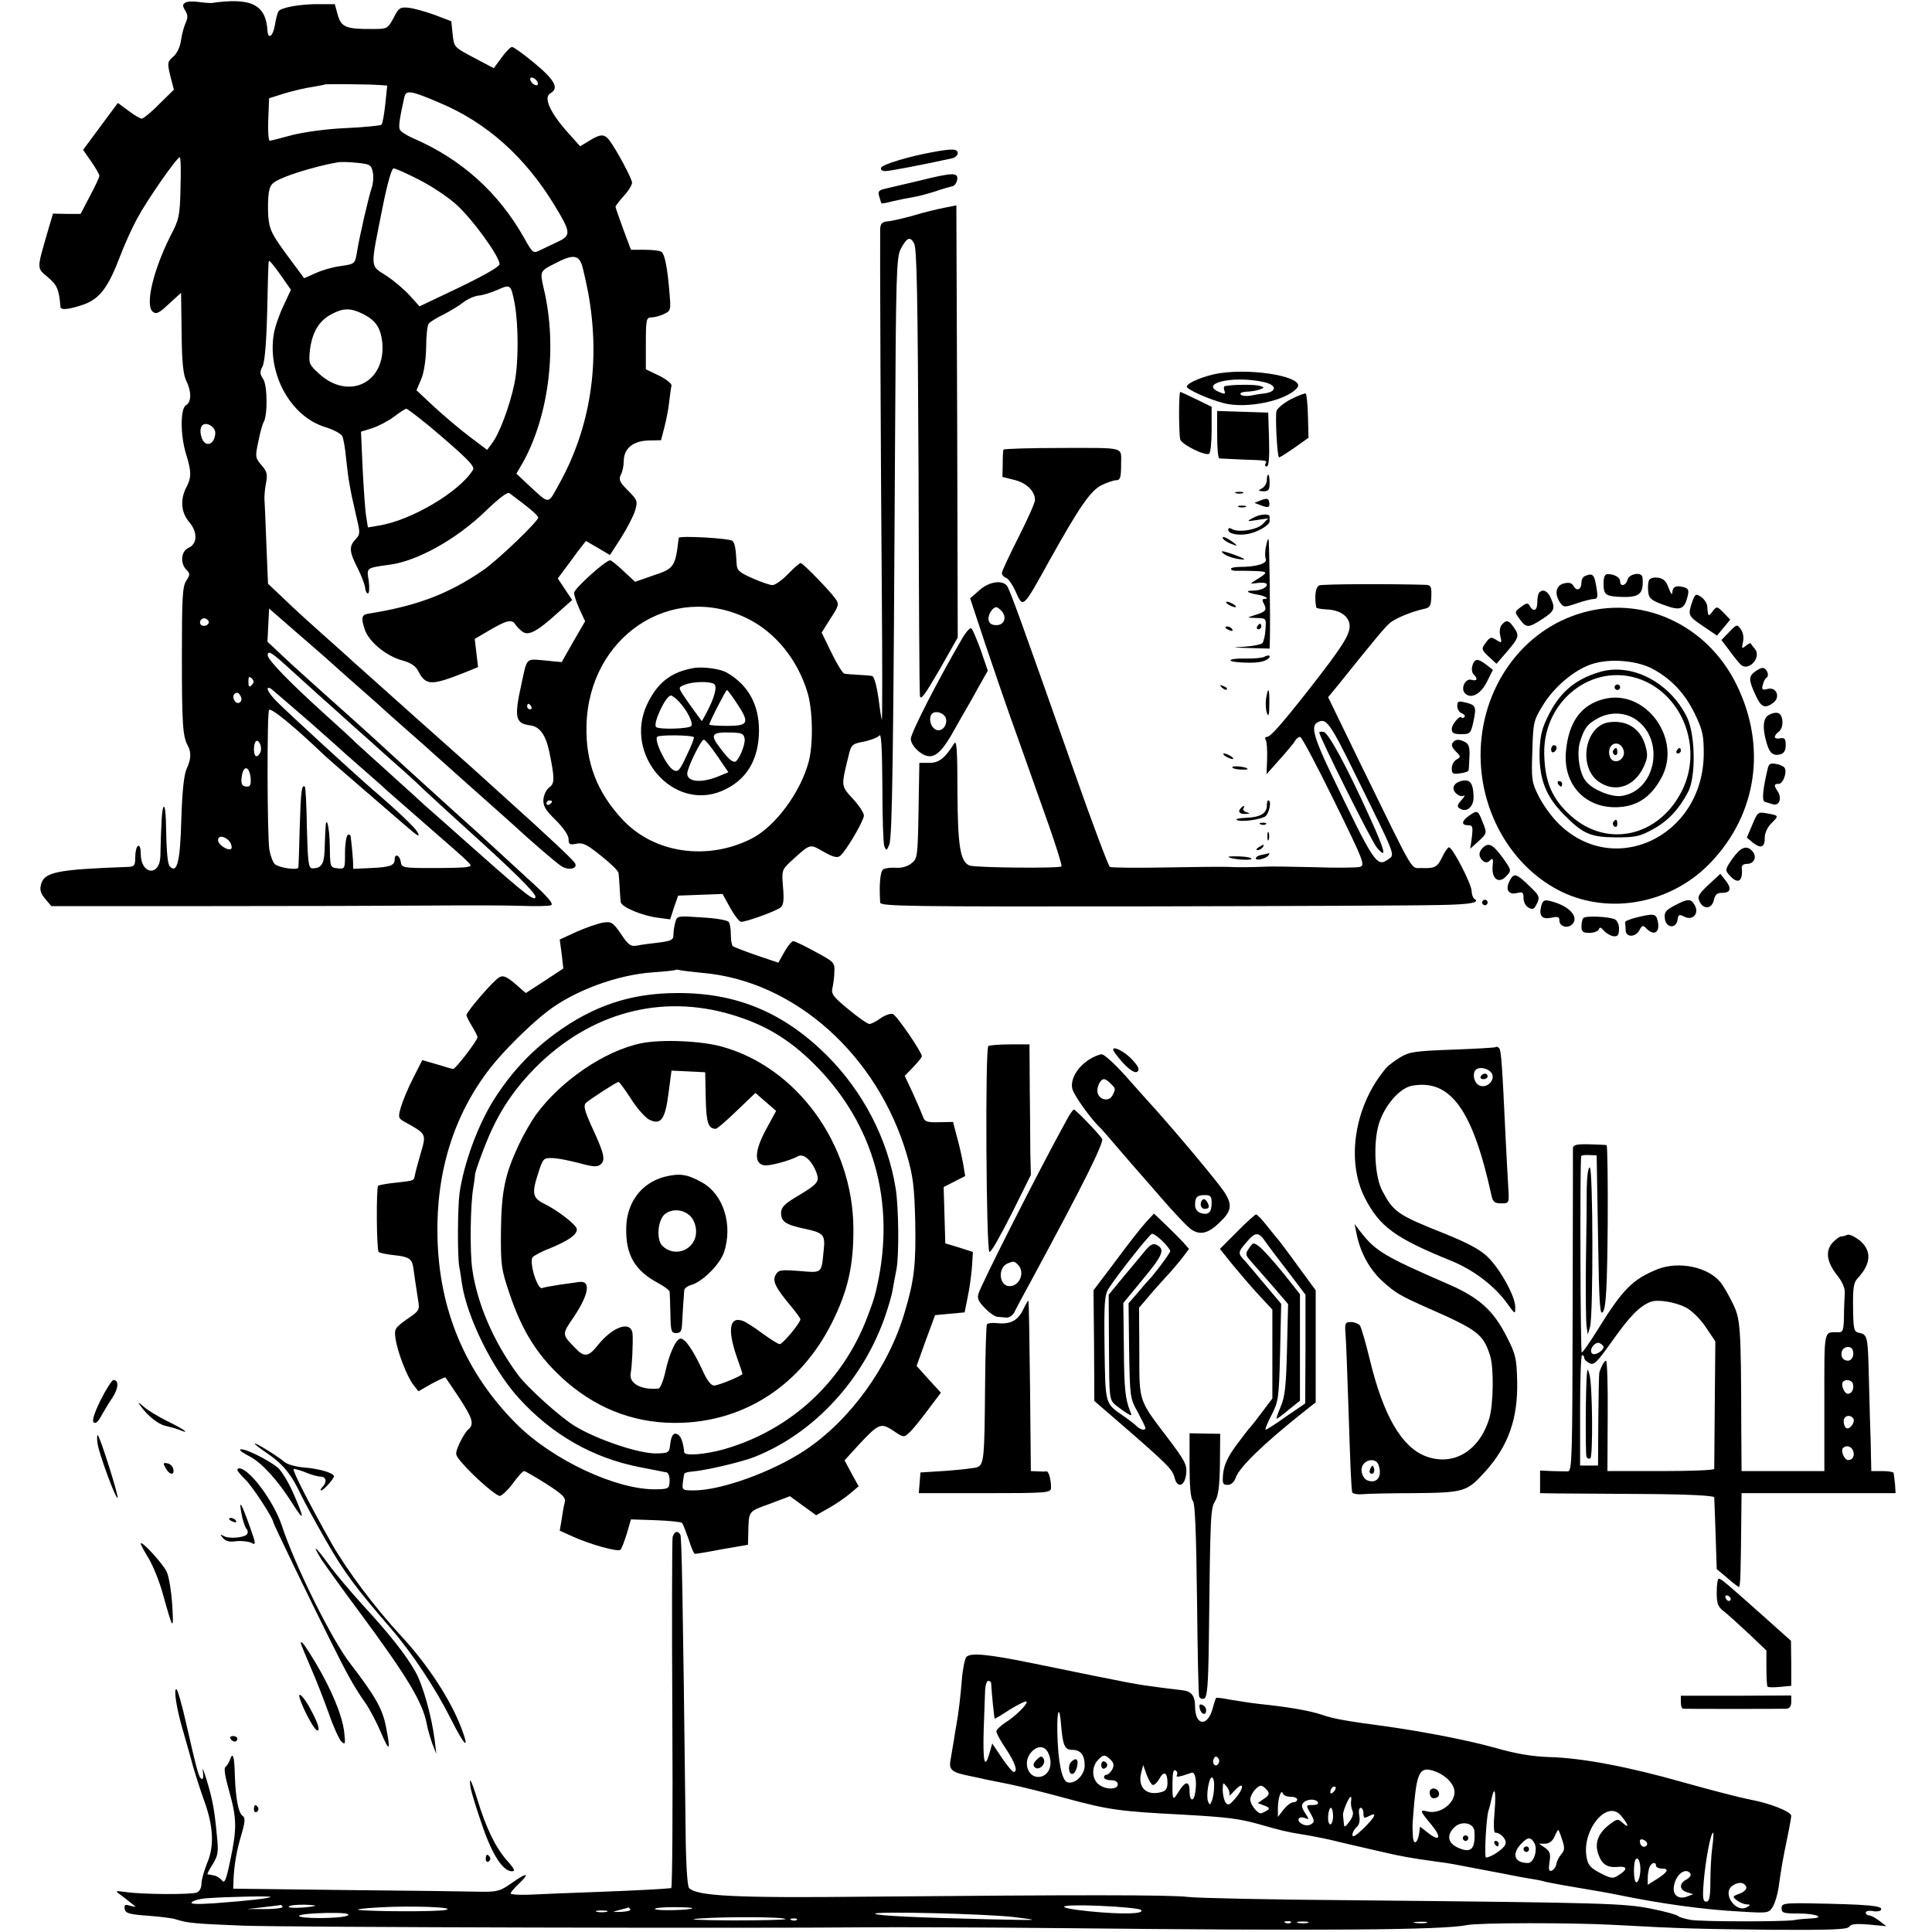 <?xml version="1.0" standalone="no"?>
<!DOCTYPE svg PUBLIC "-//W3C//DTD SVG 20010904//EN"
 "http://www.w3.org/TR/2001/REC-SVG-20010904/DTD/svg10.dtd">
<svg version="1.0" xmlns="http://www.w3.org/2000/svg"
 width="700pt" height="700pt" viewBox="0 0 700 700"
 preserveAspectRatio="xMidYMid meet">
<g transform="translate(0,700) scale(0.1,-0.1)"
fill="#000000" stroke="none">
<path d="M671 6990 c-10 -6 -10 -12 0 -28 10 -16 10 -26 2 -44 -6 -13 -14 -41
-17 -63 -3 -24 -14 -48 -28 -60 -22 -19 -22 -23 -11 -70 l13 -50 -53 -52 c-28
-29 -57 -52 -63 -53 -6 0 -28 13 -49 29 l-38 28 -63 -85 -63 -85 30 -43 c16
-23 29 -46 29 -51 0 -5 -15 -38 -34 -73 l-34 -65 -50 0 -50 1 -21 -71 c-38
-132 -38 -125 2 -159 34 -29 41 -44 46 -108 1 -13 33 -9 85 9 58 21 89 63 132
177 15 39 42 100 62 136 36 67 142 219 153 220 4 0 5 -49 3 -110 -2 -101 -5
-115 -35 -172 -63 -124 -94 -253 -66 -277 13 -11 23 -6 59 28 l44 40 2 -145
c1 -107 6 -152 17 -174 19 -38 19 -77 -1 -88 -21 -12 -21 -108 0 -177 20 -63
20 -85 1 -121 -23 -44 -19 -92 11 -126 31 -37 29 -79 -3 -93 -27 -12 -31 -55
-8 -79 14 -14 14 -18 0 -40 -14 -21 -16 -61 -16 -273 0 -247 3 -290 21 -324
14 -25 12 -51 -4 -85 -9 -19 -16 -80 -19 -181 -4 -153 -15 -199 -41 -173 -9 9
-13 48 -15 169 -1 30 -4 51 -8 48 -6 -6 -9 -51 -12 -179 -2 -75 -71 -67 -71 8
0 21 -4 33 -10 29 -6 -3 -10 -22 -10 -41 0 -30 -3 -34 -27 -35 -256 -9 -302
-19 -314 -62 -6 -21 -2 -34 15 -54 l22 -26 565 0 c310 0 672 1 804 2 132 1
282 1 333 -1 51 -2 100 -1 108 2 12 4 -11 31 -82 95 -54 50 -110 101 -125 115
-15 14 -42 38 -60 55 -39 34 -345 312 -369 335 -17 16 -63 57 -206 185 -49 44
-111 100 -137 125 l-48 45 3 60 3 60 115 -100 c63 -54 117 -102 120 -105 3 -3
43 -39 90 -80 47 -41 87 -77 90 -80 3 -3 43 -39 90 -80 47 -41 87 -77 90 -80
3 -3 66 -59 140 -125 74 -66 140 -124 146 -130 59 -55 161 -143 179 -154 26
-16 60 -8 48 12 -8 13 -93 93 -253 237 -52 47 -104 94 -116 105 -12 11 -37 33
-55 49 -31 27 -248 221 -343 306 -22 19 -49 44 -61 55 -137 122 -187 167 -231
210 l-53 50 -6 145 c-3 80 -6 154 -7 165 0 11 2 36 6 56 6 30 3 42 -17 64 -22
26 -23 30 -11 85 6 32 15 64 19 70 15 25 14 132 -1 156 -13 19 -13 27 -3 46 8
15 14 83 17 198 2 96 4 179 6 184 1 5 19 -17 41 -48 l39 -56 -27 -58 c-15 -31
-31 -77 -35 -102 -24 -144 60 -298 185 -337 30 -9 58 -24 63 -33 4 -8 11 -45
14 -82 4 -37 9 -77 12 -90 2 -13 6 -34 9 -48 3 -14 11 -50 18 -80 12 -50 12
-57 -5 -74 -24 -26 -23 -45 8 -105 14 -28 26 -60 27 -71 1 -11 5 -20 10 -20 5
0 6 20 3 45 -8 49 -10 47 76 59 100 13 243 93 347 194 49 47 80 71 87 65 74
-55 103 -80 104 -88 0 -14 -148 -156 -201 -192 -126 -86 -240 -129 -418 -157
-21 -4 -23 -17 -9 -58 16 -45 78 -95 136 -111 30 -8 48 -20 57 -38 28 -54 47
-54 173 -4 l44 18 -6 51 -6 51 56 33 c60 35 79 39 91 20 4 -7 16 -19 25 -26
22 -17 53 -1 127 66 l54 48 -26 39 -26 39 22 30 c13 17 36 48 51 69 l29 37 43
-25 44 -26 40 62 c22 35 45 79 51 99 10 34 9 38 -26 73 -30 30 -34 39 -26 56
6 11 11 33 11 50 0 46 33 73 89 75 l46 1 13 50 c7 28 15 69 17 93 3 23 6 48 8
55 1 7 -19 23 -45 36 l-48 23 0 94 c0 87 2 94 20 94 10 0 31 5 45 12 25 11 26
15 21 72 -7 91 -17 146 -30 154 -6 4 -33 7 -61 7 l-49 0 -28 75 c-15 41 -28
78 -28 81 0 3 14 21 30 39 17 18 30 40 30 48 0 15 -58 122 -83 155 -18 22 -32
22 -72 -3 l-33 -20 -51 57 c-60 69 -82 121 -57 135 32 18 17 47 -56 108 -40
33 -77 60 -83 60 -5 0 -23 -18 -38 -39 l-28 -38 -72 38 c-72 38 -72 38 -77 85
l-5 47 -60 23 c-33 12 -76 24 -95 26 -31 3 -36 -1 -54 -37 -21 -38 -23 -40
-71 -40 -101 -1 -118 6 -131 50 l-11 40 -54 0 c-69 1 -141 -12 -150 -26 -4 -7
-10 -29 -13 -50 -7 -41 -25 -54 -27 -19 -6 94 -59 120 -204 99 -5 0 -26 1 -46
4 -20 3 -42 2 -48 -3z m1277 -289 c3 -8 -1 -12 -9 -9 -7 2 -15 10 -17 17 -3 8
1 12 9 9 7 -2 15 -10 17 -17z m-574 -9 l29 -2 -7 -67 c-4 -38 -10 -71 -14 -75
-4 -3 -61 -9 -127 -12 -71 -3 -150 -14 -195 -25 -41 -11 -79 -21 -83 -21 -4 0
-7 35 -5 77 l3 77 57 18 c31 9 76 20 100 23 24 4 44 8 45 9 3 2 155 1 197 -2z
m220 -65 c169 -71 308 -195 414 -369 60 -98 62 -111 15 -133 -21 -10 -50 -24
-65 -31 -26 -13 -27 -13 -59 44 -93 165 -228 286 -402 361 -25 11 -47 25 -49
33 -4 12 0 40 17 116 6 27 24 24 129 -21z m-243 -252 c3 -16 1 -41 -4 -55 -10
-27 -44 -174 -53 -230 -8 -47 -7 -46 -60 -54 -25 -3 -65 -14 -89 -25 l-43 -19
-63 85 c-55 75 -63 92 -67 139 -2 29 -1 69 2 87 6 31 13 37 59 56 47 19 140
45 192 53 10 2 42 1 70 -2 46 -5 50 -7 56 -35z m165 -25 c44 -22 105 -62 136
-90 58 -51 158 -189 158 -217 0 -9 -54 -40 -145 -84 l-145 -69 -36 40 c-20 22
-59 55 -86 72 -58 38 -57 21 -12 246 17 86 33 142 40 142 6 0 47 -18 90 -40z
m593 -312 c5 -18 15 -62 22 -98 46 -251 9 -490 -107 -697 -41 -73 -30 -73
-116 6 l-37 35 24 41 c95 172 125 422 75 630 -14 61 -14 63 38 89 66 35 88 34
101 -6z m-244 -139 c14 -81 14 -215 -1 -288 -17 -82 -55 -184 -82 -218 l-17
-23 -65 49 c-36 27 -93 76 -128 108 l-63 59 17 40 c10 23 17 69 18 114 0 41 4
80 9 87 4 6 28 21 53 33 25 13 57 32 72 44 15 12 40 23 55 25 16 1 47 11 70
21 47 21 48 20 62 -51z m-547 -38 c44 -23 61 -49 67 -101 14 -146 -121 -213
-229 -114 -37 34 -38 37 -33 86 8 64 33 106 77 129 44 24 71 24 118 0z m234
-402 c135 -114 170 -148 162 -161 -49 -80 -223 -183 -340 -202 l-41 -7 -6 38
c-4 21 -9 99 -13 174 l-6 135 39 12 c22 7 57 25 79 41 21 16 42 30 46 30 3 1
39 -27 80 -60z m-772 -27 c0 -26 -16 -46 -33 -39 -18 7 -28 52 -14 66 14 14
47 -5 47 -27z m-25 -681 c7 -12 -12 -24 -25 -16 -11 7 -4 25 10 25 5 0 11 -4
15 -9z m269 -151 c39 -35 73 -66 126 -114 25 -22 86 -77 135 -121 50 -44 92
-82 95 -85 3 -3 28 -25 55 -49 28 -24 75 -67 105 -96 30 -28 104 -96 165 -151
155 -140 235 -219 235 -233 0 -20 -37 9 -195 149 -28 25 -84 74 -124 110 -41
36 -79 70 -85 75 -6 6 -60 55 -121 110 -60 54 -117 106 -126 114 -8 9 -55 52
-104 96 -134 121 -215 204 -215 221 0 17 11 12 54 -26z m-112 -82 c-9 -9 -12
-7 -12 12 0 19 3 21 12 12 9 -9 9 -15 0 -24z m208 -132 c69 -61 130 -115 136
-121 6 -5 39 -35 74 -65 35 -30 68 -60 74 -66 6 -5 67 -59 136 -119 187 -163
175 -151 153 -156 -10 -3 -67 -4 -128 -4 -106 0 -110 1 -113 23 -4 24 -22 31
-22 8 0 -22 -17 -28 -86 -31 l-64 -3 -1 29 c-1 16 -3 38 -4 49 -1 11 -3 27 -4
36 0 8 -5 12 -11 9 -5 -3 -10 -33 -10 -65 0 -58 0 -59 -27 -56 -27 3 -27 4
-28 79 -1 73 -14 122 -16 61 -1 -16 -2 -51 -3 -77 -2 -49 -13 -64 -46 -63 -12
1 -15 25 -18 145 -1 80 -5 147 -7 150 -12 11 -15 -15 -19 -145 -2 -76 -4 -142
-5 -147 -1 -11 -68 -2 -85 12 -7 6 -16 30 -20 52 -8 48 -9 500 -1 507 8 8 91
-60 204 -168 9 -8 68 -60 131 -114 63 -54 132 -114 153 -132 52 -45 61 -51 49
-28 -9 16 -66 71 -166 157 -78 68 -299 271 -343 315 -33 33 -45 60 -20 46 6
-5 68 -58 137 -118z m-247 89 c8 -19 -13 -31 -23 -14 -9 14 -4 29 10 29 4 0
10 -7 13 -15z m71 -199 c-3 -9 -10 -16 -15 -16 -11 0 -12 43 -2 54 10 10 24
-20 17 -38z m-36 -94 c2 -23 -1 -32 -12 -32 -20 0 -25 10 -19 43 7 36 27 29
31 -11z m-74 -234 c5 -9 7 -20 4 -23 -10 -10 -48 14 -48 31 0 20 29 14 44 -8z"/>
<path d="M3380 6449 c-88 -16 -184 -45 -188 -57 -2 -7 5 -12 15 -12 16 0 131
22 241 46 12 2 22 11 22 19 0 16 -19 17 -90 4z"/>
<path d="M3325 6344 c-55 -13 -110 -26 -123 -29 -19 -5 -22 -10 -16 -28 3 -12
7 -23 8 -24 1 -1 19 2 41 8 22 5 56 12 75 15 19 3 55 13 80 21 25 9 52 16 60
18 8 1 16 12 18 23 4 28 -13 28 -143 -4z"/>
<path d="M3420 6247 c-25 -5 -75 -17 -111 -28 -36 -10 -78 -20 -93 -21 -20 -2
-26 -8 -27 -28 -1 -46 2 -849 6 -1318 2 -255 2 -462 0 -460 -1 2 -5 23 -8 48
-9 72 -19 110 -28 111 -5 1 -27 3 -49 4 -22 1 -45 3 -50 4 -6 0 -27 34 -47 75
l-36 74 32 51 c31 47 32 52 17 73 -22 30 -117 128 -125 128 -4 0 -25 -18 -46
-40 -21 -22 -47 -40 -56 -40 -9 0 -42 11 -73 25 -48 21 -56 29 -57 52 -3 54
-6 74 -15 83 -10 10 -194 20 -195 11 -12 -105 -16 -111 -92 -136 l-66 -23 -42
39 c-23 22 -45 39 -48 39 -17 0 -131 -103 -131 -118 0 -9 9 -36 20 -60 l20
-43 -43 -74 -42 -74 -61 6 c-69 6 -64 12 -84 -82 -28 -125 -23 -146 30 -153
35 -4 57 -34 70 -95 20 -97 20 -116 0 -130 -10 -7 -19 -26 -21 -42 -2 -24 6
-39 44 -76 28 -28 47 -55 47 -69 0 -19 4 -22 28 -17 24 5 39 -3 90 -44 34 -27
63 -55 63 -62 1 -7 3 -30 4 -52 1 -22 3 -46 4 -53 1 -18 78 -50 134 -57 l45
-6 14 43 15 43 80 3 81 3 28 -51 c15 -27 33 -50 39 -50 20 0 127 39 143 52 11
9 13 27 9 74 -5 59 -4 62 26 91 76 69 69 66 121 37 35 -20 50 -23 60 -15 22
18 86 128 86 146 0 10 -18 37 -40 61 -43 47 -43 44 -16 154 10 42 13 45 56 53
25 5 50 15 56 22 7 10 10 -44 11 -185 0 -108 3 -206 7 -216 7 -17 9 -17 18 6
11 26 15 327 21 1475 3 584 5 653 20 682 23 43 34 48 49 21 10 -18 13 -193 16
-818 1 -437 3 -806 5 -820 2 -20 17 1 70 92 l67 118 -2 783 -3 783 -45 -9z
m-714 -1487 c103 -50 184 -150 220 -270 19 -64 21 -186 4 -250 -30 -112 -122
-236 -208 -279 -161 -81 -353 -52 -466 69 -93 99 -135 209 -131 342 8 321 307
521 581 388z m-781 -320 c3 -5 1 -10 -4 -10 -6 0 -11 5 -11 10 0 6 2 10 4 10
3 0 8 -4 11 -10z m75 -344 c0 -3 -4 -8 -10 -11 -5 -3 -10 -1 -10 4 0 6 5 11
10 11 6 0 10 -2 10 -4z"/>
<path d="M2510 4579 c-81 -15 -129 -54 -166 -132 -84 -181 94 -387 271 -313
89 38 134 111 135 219 0 93 -38 164 -115 209 -24 15 -91 24 -125 17z m77 -57
c13 -8 2 -50 -28 -106 l-16 -29 -25 34 c-14 19 -33 46 -43 61 -17 27 -17 28 6
37 29 12 90 13 106 3z m82 -69 c48 -72 44 -83 -34 -83 -36 0 -65 2 -65 5 0 9
60 125 64 125 2 0 18 -21 35 -47z m-209 5 c29 -31 52 -76 45 -88 -7 -11 -118
-14 -128 -4 -12 13 35 114 54 114 4 0 18 -10 29 -22z m238 -135 c3 -22 -23
-83 -36 -83 -12 0 -26 14 -56 54 -34 45 -27 54 43 52 39 -1 46 -4 49 -23z
m-184 6 c2 -2 -9 -32 -26 -66 -25 -55 -32 -62 -48 -53 -26 14 -73 112 -58 121
12 7 124 6 132 -2z m85 -68 l40 -59 -39 -16 c-60 -24 -110 -19 -110 11 0 21
50 123 60 123 5 0 27 -27 49 -59z"/>
<path d="M4420 5648 c-53 -8 -120 -35 -120 -49 0 -10 82 -47 135 -60 83 -21
226 9 265 56 31 37 -150 72 -280 53z m158 -32 c50 -11 50 -36 0 -42 -13 -1
-35 -5 -50 -8 -15 -2 -30 0 -33 5 -4 5 6 9 22 10 15 0 37 4 48 8 18 7 17 8 -5
14 -21 4 -94 4 -122 -2 -4 0 -5 -8 -2 -16 5 -11 2 -14 -12 -8 -87 32 39 64
154 39z"/>
<path d="M4272 5503 c0 -43 2 -86 4 -95 6 -19 91 -61 105 -52 5 3 9 42 9 88
l0 82 -55 27 c-31 15 -57 27 -59 27 -2 0 -4 -35 -4 -77z"/>
<path d="M4678 5554 c-25 -13 -49 -32 -53 -43 -5 -17 2 -162 9 -168 1 -2 26
14 55 34 l52 37 -2 78 c-1 43 -5 80 -8 82 -3 2 -27 -7 -53 -20z"/>
<path d="M4410 5425 c0 -47 3 -85 8 -86 4 0 41 -2 82 -4 93 -3 92 -3 85 -15
-3 -5 -1 -10 5 -10 7 0 10 32 8 98 l-3 97 -92 3 -93 3 0 -86z"/>
<path d="M3636 5371 c-2 -3 -3 -27 -3 -53 l-1 -46 44 -11 c44 -11 74 -41 74
-73 0 -9 -27 -70 -60 -135 -33 -65 -60 -123 -60 -129 0 -7 7 -15 16 -18 8 -3
24 -27 35 -52 26 -58 25 -59 119 111 111 199 152 259 193 278 19 9 42 17 51
17 15 0 18 10 18 60 0 62 18 57 -213 57 -115 0 -211 -3 -213 -6z"/>
<path d="M4590 5260 c0 -10 -8 -24 -17 -29 -16 -9 -16 -10 5 -11 18 0 22 5 22
30 0 17 -2 30 -5 30 -3 0 -5 -9 -5 -20z"/>
<path d="M4478 5213 c6 -2 18 -2 25 0 6 3 1 5 -13 5 -14 0 -19 -2 -12 -5z"/>
<path d="M4570 5188 l-25 -10 24 -9 c27 -11 34 -7 29 14 -2 11 -9 12 -28 5z"/>
<path d="M4488 5163 c6 -2 18 -2 25 0 6 3 1 5 -13 5 -14 0 -19 -2 -12 -5z"/>
<path d="M4539 5123 c-23 -12 -22 -13 16 -7 l40 6 -20 -21 c-21 -21 -90 -32
-113 -17 -7 4 -12 3 -12 -3 0 -15 34 -22 70 -16 35 6 80 32 80 46 0 5 0 12 0
17 0 12 -36 10 -61 -5z"/>
<path d="M4430 5052 c0 -5 11 -14 25 -20 14 -6 25 -10 25 -8 0 2 -11 11 -25
20 -14 9 -25 13 -25 8z"/>
<path d="M4587 5020 c-4 -16 -4 -37 -1 -45 7 -17 -35 -29 -93 -29 -18 0 -33
-3 -33 -7 0 -5 10 -8 23 -7 12 0 42 0 67 -1 47 -2 46 -5 -7 -37 -15 -9 -13
-10 15 -6 18 2 32 0 32 -6 0 -12 -24 -22 -52 -22 -28 0 -19 -8 16 -14 30 -5
48 -16 27 -16 -8 0 -9 -5 -1 -19 11 -22 6 -28 -38 -41 -25 -8 -25 -8 10 -9 36
-1 36 -1 33 -42 -1 -22 -7 -45 -11 -49 -5 -5 -34 -11 -64 -13 -51 -3 -49 -3
18 -5 l72 -2 1 33 c2 77 -2 361 -5 364 -2 2 -6 -10 -9 -27z"/>
<path d="M4431 4996 c8 -8 29 -16 48 -20 44 -8 38 -2 -18 18 -33 11 -40 11
-30 2z"/>
<path d="M5743 4913 c-7 -2 -13 -13 -13 -23 0 -26 -17 -34 -28 -14 -7 12 -17
15 -36 10 -29 -7 -35 -39 -13 -70 12 -17 16 -17 60 -2 26 9 55 16 63 16 12 0
14 8 9 36 -8 53 -13 59 -42 47z"/>
<path d="M5810 4886 c0 -42 7 -47 70 -49 62 -1 76 13 71 71 -2 21 -48 14 -54
-8 -6 -23 -27 -27 -27 -6 0 14 -21 26 -46 26 -9 0 -14 -11 -14 -34z"/>
<path d="M5974 4896 c-3 -8 -4 -26 -2 -41 2 -23 12 -31 57 -47 59 -22 74 -17
86 33 5 22 2 27 -16 32 -27 7 -39 1 -40 -21 0 -9 -6 -2 -13 17 -9 26 -19 35
-39 38 -17 2 -29 -2 -33 -11z"/>
<path d="M3548 4861 l-33 -29 56 -169 c31 -92 84 -247 119 -343 34 -96 84
-237 111 -313 27 -77 47 -142 45 -146 -6 -8 -311 -5 -333 3 -34 13 -43 71 -44
268 0 153 -3 189 -12 174 -34 -54 -55 -70 -90 -70 l-36 0 -3 -174 c-3 -169 -4
-174 -27 -191 -14 -11 -37 -17 -56 -15 -17 1 -38 -1 -45 -6 -11 -7 -15 -56
-11 -120 1 -14 105 -15 954 -14 523 1 1007 3 1075 5 112 2 147 9 123 23 -4 3
-9 16 -9 28 -1 26 -69 158 -82 158 -4 0 -15 -15 -24 -34 -18 -38 -27 -43 -76
-41 -40 1 -20 -33 -219 374 l-119 245 29 35 c139 173 176 218 194 233 20 18
80 42 125 52 21 4 25 11 26 46 1 34 -1 40 -20 41 -128 4 -374 3 -386 -2 -14
-6 -18 -41 -11 -80 1 -3 17 -6 37 -7 51 -2 84 -26 84 -61 0 -32 -28 -76 -142
-222 -105 -134 -145 -179 -158 -179 -6 0 -8 -5 -4 -11 4 -7 6 -37 5 -68 l-2
-56 48 54 c27 30 52 60 56 68 4 7 12 13 18 13 5 0 61 -105 123 -232 108 -220
113 -233 93 -239 -12 -3 -87 -4 -167 -1 -80 2 -156 3 -170 2 -47 -2 -105 -3
-140 -1 -19 1 -121 0 -227 -2 -105 -2 -196 -1 -202 2 -5 4 -65 162 -131 351
-186 528 -231 654 -242 668 -18 22 -66 14 -100 -17z m82 -76 c19 -23 8 -50
-20 -50 -16 0 -26 6 -28 18 -4 18 14 47 28 47 4 0 13 -7 20 -15z m1288 -606
c142 -288 137 -275 111 -293 -41 -29 -50 -15 -211 321 -56 118 -68 161 -47
174 34 21 45 6 147 -202z"/>
<path d="M4780 4346 c0 -15 189 -394 208 -416 39 -47 31 -14 -26 111 -84 185
-149 304 -166 307 -9 2 -16 1 -16 -2z"/>
<path d="M5577 4853 c-4 -3 -7 -19 -7 -35 0 -30 -14 -37 -27 -14 -7 13 -12 12
-32 -3 -24 -18 -24 -18 -5 -44 24 -33 31 -33 82 0 45 29 48 38 30 78 -11 24
-28 32 -41 18z"/>
<path d="M6131 4819 c-16 -48 -15 -51 40 -88 l50 -34 24 29 24 29 -24 25 c-24
24 -25 24 -40 5 -15 -21 -17 -19 -19 16 0 12 -11 28 -22 36 -20 13 -22 12 -33
-18z"/>
<path d="M4450 4810 c8 -5 20 -10 25 -10 6 0 3 5 -5 10 -8 5 -19 10 -25 10 -5
0 -3 -5 5 -10z"/>
<path d="M5717 4775 c-218 -70 -363 -291 -352 -537 9 -202 123 -385 291 -468
178 -87 404 -43 545 108 165 175 200 417 92 639 -108 223 -350 332 -576 258z
m268 -197 c70 -37 120 -90 157 -167 27 -56 31 -77 31 -141 -1 -303 -331 -457
-532 -248 -23 24 -53 66 -67 95 -24 48 -26 60 -22 161 3 105 4 111 39 168 40
65 112 126 174 147 64 22 161 15 220 -15z"/>
<path d="M5795 4565 c-93 -28 -149 -78 -192 -172 -19 -40 -24 -70 -25 -127 0
-90 24 -152 85 -214 71 -73 98 -85 191 -86 71 0 87 3 134 29 54 29 94 71 128
135 29 54 27 209 -4 272 -63 127 -201 198 -317 163z m169 -35 c141 -67 202
-249 131 -393 -82 -167 -269 -211 -401 -95 -70 62 -97 123 -99 228 -3 203 194
342 369 260z"/>
<path d="M5850 4510 c0 -5 5 -10 10 -10 6 0 10 5 10 10 0 6 -4 10 -10 10 -5 0
-10 -4 -10 -10z"/>
<path d="M5810 4467 c-81 -21 -126 -82 -136 -187 -13 -125 74 -214 196 -204
65 5 112 38 148 103 80 141 -55 328 -208 288z m120 -76 c105 -76 67 -260 -57
-275 -36 -4 -100 22 -125 51 -25 27 -36 100 -24 143 16 53 28 68 70 90 45 22
97 19 136 -9z"/>
<path d="M5829 4383 c-87 -13 -112 -161 -37 -215 60 -42 130 -19 164 55 14 31
15 43 5 77 -18 61 -67 92 -132 83z m54 -103 c6 -23 -17 -45 -38 -36 -8 3 -15
16 -15 30 0 39 43 44 53 6z"/>
<path d="M5845 4281 c-3 -5 -1 -12 5 -16 5 -3 10 1 10 9 0 18 -6 21 -15 7z"/>
<path d="M5620 4284 c0 -8 5 -12 10 -9 6 3 10 10 10 16 0 5 -4 9 -10 9 -5 0
-10 -7 -10 -16z"/>
<path d="M6075 4280 c-3 -5 -1 -10 4 -10 6 0 11 5 11 10 0 6 -2 10 -4 10 -3 0
-8 -4 -11 -10z"/>
<path d="M5645 4160 c3 -5 8 -10 11 -10 2 0 4 5 4 10 0 6 -5 10 -11 10 -5 0
-7 -4 -4 -10z"/>
<path d="M5845 4021 c-3 -5 -1 -12 5 -16 5 -3 10 1 10 9 0 18 -6 21 -15 7z"/>
<path d="M5441 4736 c-7 -8 -9 -25 -5 -41 6 -25 5 -26 -14 -14 -19 12 -23 11
-36 -6 -20 -26 -20 -28 10 -56 l26 -24 39 45 c43 51 45 57 23 88 -18 26 -27
27 -43 8z"/>
<path d="M4555 4730 c-3 -5 -1 -10 4 -10 6 0 11 5 11 10 0 6 -2 10 -4 10 -3 0
-8 -4 -11 -10z"/>
<path d="M6265 4710 l-28 -29 29 -38 c15 -21 34 -44 40 -50 28 -29 77 24 53
55 -8 9 -15 19 -16 21 -1 2 -10 -2 -18 -9 -14 -12 -15 -10 -10 13 4 16 1 34
-7 46 -14 20 -15 20 -43 -9z"/>
<path d="M3487 4688 c-90 -154 -187 -344 -187 -365 0 -25 40 -63 68 -63 27 0
52 27 91 98 18 32 36 64 41 72 5 8 25 43 44 78 l35 62 -25 73 c-14 39 -30 76
-34 80 -4 5 -19 -11 -33 -35z m-59 -294 c4 -29 -23 -51 -43 -34 -16 13 -20 42
-8 54 14 14 48 1 51 -20z"/>
<path d="M4440 4726 c0 -2 7 -7 16 -10 8 -3 12 -2 9 4 -6 10 -25 14 -25 6z"/>
<path d="M4580 4620 c-8 -4 -41 -7 -72 -6 -58 1 -69 -11 -13 -14 49 -3 79 0
95 10 19 12 10 21 -10 10z"/>
<path d="M5335 4589 c-4 -12 -2 -26 4 -32 17 -17 13 -26 -8 -20 -22 6 -40 -32
-23 -49 22 -22 57 -3 79 41 l22 44 -23 18 c-31 24 -43 24 -51 -2z"/>
<path d="M6358 4566 c-23 -17 -22 -31 2 -83 20 -45 34 -52 64 -30 28 20 13 59
-19 51 -20 -5 -23 -3 -18 15 3 12 9 24 14 26 11 8 0 35 -15 35 -6 0 -19 -7
-28 -14z"/>
<path d="M4427 4509 c7 -7 15 -10 18 -7 3 3 -2 9 -12 12 -14 6 -15 5 -6 -5z"/>
<path d="M4587 4468 c-2 -18 -1 -42 4 -53 5 -14 8 -4 8 33 1 59 -4 68 -12 20z"/>
<path d="M5280 4442 c0 -11 7 -23 16 -26 9 -4 14 -10 10 -14 -4 -4 -9 -5 -10
-2 -6 11 -36 -24 -36 -41 0 -15 7 -19 34 -19 33 0 35 2 45 48 11 52 8 58 -31
67 -24 6 -28 4 -28 -13z"/>
<path d="M6408 4409 c-20 -11 -23 -47 -8 -98 11 -40 24 -51 51 -44 13 4 19 14
19 34 0 22 -4 27 -20 24 -24 -5 -26 8 -4 25 19 16 15 64 -6 67 -8 2 -23 -2
-32 -8z"/>
<path d="M5267 4313 c-11 -10 -8 -20 10 -38 16 -16 16 -18 0 -27 -9 -5 -17
-19 -17 -32 0 -19 4 -22 30 -18 17 2 31 7 31 11 1 3 2 25 3 49 2 32 -2 46 -15
53 -21 11 -33 11 -42 2z"/>
<path d="M4440 4260 c8 -5 20 -10 25 -10 6 0 3 5 -5 10 -8 5 -19 10 -25 10 -5
0 -3 -5 5 -10z"/>
<path d="M6405 4216 c-18 -75 -22 -118 -11 -121 6 -2 19 -6 29 -9 23 -7 34 20
19 45 -16 24 -15 29 3 29 15 0 31 42 21 58 -3 5 -17 12 -31 14 -20 4 -26 1
-30 -16z"/>
<path d="M4465 4221 c-2 -4 10 -8 26 -9 16 -1 29 -1 29 2 0 7 -50 13 -55 7z"/>
<path d="M5303 4172 c-34 -5 -47 -27 -28 -46 9 -9 22 -13 28 -9 7 3 3 -4 -8
-16 -16 -18 -17 -24 -5 -31 24 -15 50 7 49 43 -1 46 -11 62 -36 59z"/>
<path d="M4590 4081 c0 -28 -24 -42 -74 -44 -25 -1 -41 -4 -35 -8 14 -8 78 0
102 12 15 9 26 59 12 59 -3 0 -5 -8 -5 -19z"/>
<path d="M4497 4073 c-14 -13 -7 -23 16 -22 17 1 18 2 4 6 -9 2 -15 9 -12 14
7 10 1 12 -8 2z"/>
<path d="M5322 4044 c-27 -19 -28 -34 -3 -34 17 0 18 -5 14 -42 l-6 -43 31 28
c30 28 30 29 14 68 -17 44 -19 45 -50 23z"/>
<path d="M6349 4012 l-20 -47 22 -18 c29 -23 44 -17 43 18 0 17 10 38 24 52
28 28 28 28 -16 36 -32 6 -34 5 -53 -41z"/>
<path d="M4568 4013 c7 -3 16 -2 19 1 4 3 -2 6 -13 5 -11 0 -14 -3 -6 -6z"/>
<path d="M4592 3970 c0 -14 2 -19 5 -12 2 6 2 18 0 25 -3 6 -5 1 -5 -13z"/>
<path d="M4560 3930 c-9 -6 -10 -10 -3 -10 6 0 15 5 18 10 8 12 4 12 -15 0z"/>
<path d="M5372 3928 c-16 -16 -15 -33 1 -47 10 -8 17 -7 26 2 10 10 12 5 9
-22 -4 -46 23 -65 50 -35 19 20 19 21 -14 67 -35 48 -51 56 -72 35z"/>
<path d="M6277 3889 c-27 -39 -27 -42 -11 -60 30 -34 49 -24 45 24 -2 11 5 17
19 17 25 0 37 25 20 45 -21 25 -43 16 -73 -26z"/>
<path d="M4573 3903 c-13 -2 -23 -8 -23 -13 0 -10 38 -1 46 11 3 5 4 8 2 8 -2
-1 -13 -4 -25 -6z"/>
<path d="M4451 3895 c9 -8 78 -14 83 -7 2 4 -16 8 -41 9 -25 1 -44 0 -42 -2z"/>
<path d="M5470 3809 c-17 -31 -5 -52 25 -45 22 6 25 3 25 -18 0 -14 8 -30 19
-35 15 -8 20 -5 30 16 11 23 8 29 -29 64 -47 45 -55 47 -70 18z"/>
<path d="M6190 3794 c-38 -36 -41 -43 -31 -63 16 -28 44 -23 51 9 4 18 11 25
29 25 32 0 36 16 13 45 l-19 24 -43 -40z"/>
<path d="M5370 3730 c0 -5 5 -10 10 -10 6 0 10 5 10 10 0 6 -4 10 -10 10 -5 0
-10 -4 -10 -10z"/>
<path d="M5584 3717 c-9 -36 3 -49 37 -42 23 5 29 3 29 -10 0 -21 27 -30 44
-16 31 26 -7 69 -76 86 -23 6 -28 3 -34 -18z"/>
<path d="M6067 3719 c-32 -17 -38 -25 -35 -47 4 -35 41 -38 46 -5 3 20 6 21
24 12 30 -16 55 10 39 40 -14 26 -25 26 -74 0z"/>
<path d="M5930 3676 c-25 -6 -44 -14 -42 -18 1 -5 2 -17 2 -28 0 -27 36 -27
50 0 10 18 13 19 26 5 28 -28 50 -12 40 29 -6 26 -14 27 -76 12z"/>
<path d="M2447 3659 c-4 -13 -7 -34 -7 -46 0 -18 -7 -22 -52 -28 -29 -3 -65
-8 -80 -11 -22 -4 -31 1 -58 42 -30 43 -35 46 -66 41 -18 -3 -61 -18 -95 -33
l-61 -28 7 -52 6 -53 -68 -45 -68 -44 -39 34 c-31 26 -43 31 -57 23 -20 -10
-119 -125 -119 -137 0 -4 9 -22 20 -40 11 -18 20 -36 20 -40 0 -12 -81 -117
-88 -115 -4 0 -31 8 -60 17 l-52 15 -34 -67 c-19 -37 -38 -84 -44 -105 -10
-37 -10 -39 20 -55 72 -40 73 -41 53 -108 -9 -32 -19 -67 -21 -78 -5 -25 0
-23 -69 -31 -33 -3 -62 -9 -65 -11 -7 -8 -6 -232 2 -240 4 -4 30 -9 58 -12 50
-5 62 -13 67 -42 2 -17 10 -69 18 -122 6 -34 4 -38 -41 -68 -43 -31 -46 -35
-41 -69 6 -47 42 -140 65 -169 l18 -23 47 27 c27 14 49 25 51 23 2 -2 24 -35
50 -74 48 -73 55 -95 33 -114 -8 -6 -22 -29 -32 -50 -17 -40 -17 -40 6 -68 43
-51 126 -123 140 -123 8 1 29 21 47 45 18 25 36 45 41 45 4 0 40 -21 80 -46
60 -39 72 -50 67 -68 -3 -11 -8 -39 -11 -61 l-7 -41 49 -22 c62 -28 163 -56
171 -47 4 3 14 30 23 58 l15 52 90 -3 c49 -2 92 -6 95 -10 4 -4 14 -31 24 -59
9 -29 19 -53 23 -53 3 0 48 7 99 17 l93 16 1 36 c2 89 -2 83 77 112 l74 28 48
-35 47 -34 44 25 c24 13 59 37 77 52 l33 28 -26 47 -25 47 52 57 c72 77 80 80
125 50 35 -24 38 -25 56 -8 11 9 41 46 67 81 l49 65 -44 48 -44 49 33 92 34
92 53 5 54 5 12 60 c7 33 13 82 15 110 l3 49 -50 16 -50 15 -3 102 -3 102 39
20 39 20 -8 48 c-5 26 -15 71 -23 98 l-13 50 -51 -1 c-44 -1 -52 2 -58 20 -4
11 -20 49 -36 84 l-30 64 31 32 c17 18 31 35 31 39 0 15 -91 148 -105 153 -8
3 -28 -4 -44 -15 -16 -12 -35 -21 -41 -21 -7 0 -41 24 -76 53 -55 45 -63 56
-58 77 3 14 7 40 7 59 2 33 -1 36 -68 72 -38 21 -75 39 -81 39 -6 0 -20 -18
-32 -39 l-22 -39 -80 27 c-43 15 -82 30 -85 33 -4 4 -7 22 -7 41 0 19 -3 39
-7 46 -5 7 -45 14 -98 17 -88 6 -90 6 -96 -17z m98 -184 c332 -28 634 -296
741 -660 22 -76 27 -114 30 -240 3 -155 -3 -212 -38 -329 -58 -199 -198 -392
-362 -501 -118 -78 -303 -145 -402 -145 -41 0 -43 1 -40 28 2 15 4 29 5 32 0
3 12 7 26 8 51 4 179 34 228 53 216 85 397 281 476 516 11 33 23 73 25 89 3
16 9 50 14 75 10 51 8 229 -3 294 -29 179 -118 350 -249 481 -157 156 -328
227 -541 226 -170 0 -306 -46 -445 -148 -89 -66 -159 -141 -221 -239 -58 -92
-109 -232 -124 -338 -7 -53 -8 -227 -1 -267 3 -14 7 -42 10 -63 19 -122 112
-310 206 -413 121 -133 269 -217 439 -250 47 -9 91 -18 97 -19 6 -2 11 -16 10
-32 -1 -26 -4 -28 -46 -29 -143 -4 -377 105 -509 237 -184 184 -281 413 -286
680 -5 234 60 441 191 609 47 61 147 160 209 207 97 74 251 131 380 140 44 3
82 7 83 9 2 1 9 1 15 -1 7 -2 44 -6 82 -10z m105 -151 c114 -34 197 -82 282
-162 221 -209 310 -489 252 -792 -12 -59 -16 -75 -40 -138 -89 -238 -278 -413
-521 -483 -69 -19 -142 -25 -144 -11 -3 33 -11 57 -22 64 -16 10 -25 -1 -29
-37 -3 -28 -6 -30 -49 -31 -61 -2 -216 50 -296 99 -53 32 -175 142 -208 188
-88 120 -146 256 -164 381 -9 64 -7 235 4 296 4 23 6 43 6 44 -3 6 38 116 60
163 39 85 90 157 158 226 199 200 455 269 711 193z"/>
<path d="M2323 3220 c-132 -27 -292 -136 -382 -260 -17 -24 -44 -71 -60 -105
-51 -108 -64 -168 -66 -313 -1 -125 1 -140 30 -226 48 -144 107 -235 209 -324
120 -103 260 -153 418 -147 233 9 430 140 541 360 59 117 80 210 79 345 -2
304 -204 583 -477 658 -75 21 -220 27 -292 12z m234 -199 c2 -90 9 -110 36
-111 5 0 39 29 76 65 l68 65 37 -32 38 -33 -38 -70 c-40 -75 -42 -120 -6 -127
17 -4 93 16 124 33 21 11 51 -18 67 -62 11 -32 3 -40 -83 -91 -34 -21 -46 -34
-46 -52 0 -32 16 -43 81 -57 74 -16 80 -21 73 -83 -8 -81 -5 -78 -88 -71 -68
5 -76 4 -86 -15 -12 -22 0 -46 57 -114 18 -22 33 -42 33 -46 0 -13 -64 -90
-75 -90 -6 0 -34 18 -63 39 -29 22 -62 43 -73 46 -46 15 -53 -34 -20 -130 12
-33 21 -61 21 -63 0 -6 -86 -42 -103 -42 -11 0 -26 19 -43 58 -33 70 -61 112
-78 112 -16 0 -41 -53 -56 -123 -7 -31 -18 -57 -24 -58 -62 -6 -107 18 -101
54 5 26 9 114 7 143 -4 51 -71 29 -126 -40 -33 -42 -49 -44 -79 -13 -52 53
-52 51 -9 114 57 85 64 135 19 128 -12 -2 -44 -6 -71 -10 -27 -4 -54 -9 -62
-12 -17 -6 -48 95 -34 112 5 6 35 22 67 34 64 27 93 47 93 67 0 15 -67 67
-117 92 -43 21 -47 37 -24 108 18 57 20 59 52 58 19 0 62 -9 97 -18 51 -14 66
-15 78 -5 19 16 13 40 -32 137 -26 58 -31 76 -21 86 14 13 111 76 118 76 3 0
23 -27 45 -61 21 -34 51 -67 65 -75 43 -22 59 -1 71 94 l11 83 61 -3 61 -3 2
-94z"/>
<path d="M2407 2736 c-83 -22 -136 -93 -138 -183 -3 -99 31 -157 116 -202 22
-12 41 -26 41 -31 1 -6 2 -41 3 -80 1 -63 3 -70 21 -70 15 0 20 7 21 30 2 33
6 102 8 124 0 8 11 16 24 20 40 10 104 73 120 118 33 99 -1 209 -78 253 -55
31 -82 35 -138 21z m95 -143 c11 -11 20 -34 20 -53 2 -66 -75 -100 -122 -54
-23 22 -17 94 9 115 26 21 67 18 93 -8z"/>
<path d="M5737 3674 c-4 -4 -7 -18 -7 -31 0 -19 5 -23 29 -23 16 0 31 6 34 13
3 9 8 7 18 -5 8 -9 23 -18 34 -20 16 -2 20 3 21 25 1 16 -6 31 -15 36 -21 10
-105 14 -114 5z"/>
<path d="M3581 3210 c-12 -8 -8 -743 4 -746 6 -2 41 61 80 138 l70 141 -2 81
c0 45 -1 151 -2 236 l-1 156 -70 0 c-39 0 -74 -3 -79 -6z"/>
<path d="M5419 3206 c-2 -2 -73 -6 -156 -9 -136 -5 -157 -8 -190 -28 -21 -13
-44 -30 -51 -39 -114 -134 -146 -334 -77 -470 54 -105 110 -146 315 -229 80
-33 155 -90 201 -154 29 -40 29 -40 29 -12 0 38 -55 138 -101 182 -27 26 -72
50 -159 85 -166 66 -181 77 -221 152 -28 51 -34 170 -14 241 20 68 75 132 120
141 140 26 221 -86 289 -398 5 -23 12 -28 35 -28 29 0 29 1 26 53 -2 28 -6
113 -10 187 -12 259 -16 315 -23 322 -5 5 -10 7 -13 4z m-11 -103 c4 -28 -32
-50 -54 -32 -15 12 -19 41 -7 53 16 15 58 1 61 -21z"/>
<path d="M5365 3100 c-3 -5 1 -10 9 -10 9 0 16 5 16 10 0 6 -4 10 -9 10 -6 0
-13 -4 -16 -10z"/>
<path d="M4041 3183 c37 -50 70 -76 81 -65 8 8 1 21 -24 47 -38 37 -83 51 -57
18z"/>
<path d="M3946 3161 c-43 -28 -68 -71 -61 -105 4 -22 68 -112 105 -146 3 -3
32 -36 65 -75 33 -38 62 -72 65 -75 3 -3 43 -49 89 -102 46 -53 94 -104 108
-113 31 -21 61 -14 100 24 46 43 49 65 19 112 -24 36 -158 197 -250 300 -23
25 -72 80 -109 122 -38 42 -76 77 -85 77 -10 0 -30 -9 -46 -19z m78 -87 c19
-18 19 -20 6 -44 -12 -22 -46 -16 -53 10 -5 19 9 50 23 50 5 0 16 -7 24 -16z
m366 -433 c0 -34 -12 -45 -40 -36 -12 4 -20 15 -20 29 0 29 7 36 37 36 19 0
23 -5 23 -29z"/>
<path d="M4357 2653 c-12 -12 -7 -33 8 -33 17 0 19 9 7 28 -5 7 -11 9 -15 5z"/>
<path d="M3862 2937 c-93 -168 -307 -590 -317 -625 -5 -17 1 -29 24 -52 16
-17 37 -31 45 -31 9 -1 24 -2 33 -3 10 0 22 8 28 19 5 11 34 65 64 120 185
342 262 496 254 509 -11 18 -96 106 -102 106 -3 0 -17 -19 -29 -43z m-174
-519 c27 -27 7 -78 -30 -78 -39 0 -44 68 -6 83 20 8 23 8 36 -5z"/>
<path d="M5699 2840 c0 -8 0 -275 -1 -592 -1 -524 -2 -578 -17 -579 -9 0 -35
0 -58 1 l-43 2 0 -41 0 -41 63 -1 c34 0 176 -1 314 -2 160 -1 253 -6 254 -12
0 -5 3 -66 5 -135 l4 -125 38 -32 c20 -18 39 -32 42 -33 6 0 7 46 9 248 l1 92
279 0 279 0 -2 33 c-2 17 -4 35 -5 40 0 4 -19 7 -41 7 l-40 0 -1 48 c0 26 -2
92 -4 147 -1 55 -4 141 -5 191 -3 101 -6 110 -35 115 -18 4 -20 13 -21 91 -1
70 2 91 16 106 50 53 52 100 9 137 -18 14 -38 24 -46 21 -8 -4 -19 -6 -23 -6
-5 0 -18 -10 -30 -22 -27 -30 -22 -69 15 -117 21 -26 30 -48 29 -67 -1 -16 -3
-54 -3 -85 -1 -47 -4 -56 -18 -56 -57 0 -53 19 -53 -253 l0 -250 -150 0 -150
0 -1 153 c-1 381 -3 397 -32 457 -15 30 -35 65 -45 76 -46 54 -149 75 -225 46
-92 -37 -127 -72 -221 -224 -27 -43 -51 -78 -55 -78 -5 0 -7 686 -2 711 0 3
13 5 29 4 l27 -1 5 -295 c4 -256 7 -291 19 -270 10 19 14 89 16 313 1 158 -1
289 -4 289 -3 1 -32 2 -63 3 -46 1 -58 -2 -59 -14z m409 -577 c21 -11 52 -41
72 -71 l35 -52 -2 -227 c-1 -126 -2 -231 -2 -235 -1 -5 -88 -8 -194 -8 l-193
0 1 200 c1 110 -2 200 -6 200 -6 0 -18 -22 -24 -42 -2 -5 -3 -82 -4 -173 l-1
-165 -33 0 -32 0 0 200 c0 110 3 200 7 200 5 0 8 -4 8 -10 0 -5 8 -14 19 -19
16 -9 27 2 85 84 62 87 96 122 136 138 25 10 88 0 128 -20z m-298 -143 c0 -13
-29 -32 -40 -25 -16 10 7 45 25 39 8 -4 15 -10 15 -14z m903 -12 c6 -19 -3
-38 -18 -38 -18 0 -28 17 -21 35 7 18 33 20 39 3z m0 -120 c6 -19 -3 -38 -18
-38 -13 0 -27 35 -17 44 10 10 30 6 35 -6z m2 -128 c8 -13 -14 -42 -26 -34 -5
3 -9 14 -9 25 0 20 24 26 35 9z m-1 -116 c7 -19 -1 -34 -18 -34 -14 0 -28 35
-18 44 11 11 30 6 36 -10z"/>
<path d="M5750 2025 c-5 -38 -6 -290 -2 -302 2 -7 8 -10 14 -7 10 7 8 264 -3
304 -6 21 -7 22 -9 5z"/>
<path d="M5749 2693 c0 -43 -1 -168 -3 -278 -1 -110 0 -211 3 -225 l4 -25 8
27 c12 44 11 578 -1 578 -6 0 -10 -31 -11 -77z"/>
<path d="M4154 2574 c-15 -16 -64 -78 -109 -139 l-83 -110 2 -200 1 -201 80
-69 c189 -164 203 -178 211 -210 10 -40 38 -29 42 17 3 31 -6 47 -64 124 -110
145 -106 131 -106 315 l-1 161 31 36 c17 21 47 54 66 75 19 20 46 52 60 70
l24 32 -22 25 c-13 14 -41 42 -64 64 l-41 39 -27 -29z m58 -71 c15 -15 28 -31
28 -36 0 -7 -59 -86 -80 -107 -3 -3 -20 -22 -38 -44 l-33 -38 2 -172 c3 -167
3 -172 31 -222 15 -28 28 -54 28 -58 0 -10 -18 -7 -32 7 -7 7 -29 24 -48 37
-67 46 -65 40 -68 246 -2 166 0 192 15 216 39 59 149 197 157 198 6 0 23 -12
38 -27z"/>
<path d="M4152 2472 c-12 -15 -48 -58 -79 -95 l-56 -68 1 -190 c1 -185 1 -190
24 -210 13 -10 32 -24 42 -30 16 -10 18 -9 11 7 -18 46 -22 79 -23 231 l-2
162 70 85 c73 88 82 109 52 125 -13 7 -22 3 -40 -17z"/>
<path d="M4482 2537 l-62 -62 44 -55 c25 -30 67 -80 95 -110 l51 -55 0 -161 0
-161 -37 -49 c-20 -27 -39 -51 -42 -54 -4 -3 -26 -32 -50 -64 -31 -42 -45 -71
-49 -102 -4 -39 -2 -44 16 -44 13 0 24 10 30 28 14 37 100 121 241 233 l48 38
0 203 0 203 -66 90 c-36 50 -68 92 -71 95 -3 3 -20 24 -39 48 -18 23 -36 42
-40 42 -3 0 -35 -28 -69 -63z m103 -36 c11 -16 48 -65 83 -110 l62 -82 0 -197
-1 -197 -69 -47 c-37 -27 -71 -48 -74 -48 -4 0 6 24 21 53 25 49 27 61 31 228
l4 175 -54 64 c-29 35 -63 75 -75 89 -29 30 -29 33 3 70 32 38 44 39 69 2z"/>
<path d="M4526 2478 c-14 -20 -14 -24 2 -43 10 -11 45 -51 79 -90 l60 -70 -4
-165 c-3 -133 -8 -173 -23 -207 -10 -24 -17 -43 -14 -43 3 0 23 15 44 33 l40
32 0 193 0 193 -62 78 c-35 43 -73 85 -85 94 -21 16 -23 16 -37 -5z"/>
<path d="M4915 2530 c14 -70 48 -131 96 -174 47 -42 61 -50 164 -96 180 -79
199 -94 224 -172 14 -44 12 -176 -3 -227 -36 -119 -131 -175 -231 -137 -87 34
-152 146 -201 346 -15 63 -32 121 -37 128 -5 6 -20 12 -32 12 -21 0 -23 -4
-20 -42 2 -24 7 -149 11 -278 7 -213 9 -263 13 -296 0 -5 16 -9 34 -8 17 2
104 4 192 4 181 2 190 5 256 78 84 93 119 192 116 327 -2 82 -5 98 -37 160
-49 98 -102 145 -219 195 -223 97 -257 117 -310 185 l-23 30 7 -35z m79 -836
c16 -42 -4 -71 -39 -58 -20 8 -29 42 -15 59 16 20 46 19 54 -1z"/>
<path d="M4966 1681 c-4 -7 -5 -15 -2 -18 9 -9 19 4 14 18 -4 11 -6 11 -12 0z"/>
<path d="M3707 2255 c-19 -40 -47 -54 -94 -49 -17 2 -34 0 -37 -4 -3 -5 -6
-110 -7 -234 -2 -251 -4 -274 -28 -284 -9 -3 -59 -9 -111 -13 l-95 -6 -3 -37
-3 -38 239 0 c220 0 239 1 240 18 1 27 -8 62 -16 61 -4 -1 -18 -1 -32 0 l-25
1 -3 307 c-2 169 -4 309 -6 310 -1 2 -10 -13 -19 -32z"/>
<path d="M365 1928 c-23 -47 -32 -75 -26 -81 7 -7 16 1 28 23 10 18 28 48 41
67 22 34 23 63 3 63 -5 0 -26 -32 -46 -72z"/>
<path d="M510 1905 c25 -35 63 -65 89 -71 14 -3 36 -9 49 -14 46 -19 20 1 -40
30 -34 17 -73 40 -87 53 -22 19 -23 19 -11 2z"/>
<path d="M4310 1690 c0 -74 4 -120 12 -128 8 -8 12 -113 15 -354 2 -189 5
-349 8 -355 2 -7 11 -10 18 -7 11 4 15 47 17 217 5 445 6 471 22 497 12 19 17
54 18 135 l1 110 -56 1 -55 1 0 -117z"/>
<path d="M354 1767 c6 -38 66 -200 72 -194 5 5 -65 227 -72 227 -3 0 -3 -15 0
-33z"/>
<path d="M967 1735 c58 -39 89 -77 123 -150 13 -27 55 -104 93 -170 66 -115
107 -169 233 -315 78 -90 163 -219 218 -329 50 -99 69 -116 38 -33 -40 105
-123 232 -220 336 -94 102 -194 235 -250 333 -83 147 -143 265 -138 270 2 2
21 -3 41 -11 21 -9 46 -16 56 -16 21 0 25 -20 7 -38 -7 -7 -8 -12 -4 -12 8 0
45 41 46 51 0 12 -55 28 -108 32 -28 2 -60 11 -70 19 -23 20 -100 68 -109 68
-4 0 16 -16 44 -35z"/>
<path d="M870 1746 c0 -3 15 -13 33 -22 45 -23 104 -88 155 -169 47 -75 47
-60 1 43 -16 35 -39 72 -51 83 -39 33 -138 80 -138 65z"/>
<path d="M600 1681 c13 -25 33 -28 28 -4 -2 10 -11 19 -21 21 -16 3 -17 1 -7
-17z"/>
<path d="M860 1674 c0 -4 13 -19 29 -35 24 -22 101 -140 101 -154 0 -5 133
-281 203 -421 63 -127 88 -173 130 -233 17 -24 43 -74 58 -110 31 -72 35 -66
17 25 -12 62 -40 111 -127 224 -68 86 -203 359 -250 503 -30 89 -118 207 -155
207 -3 0 -6 -3 -6 -6z"/>
<path d="M875 1515 c4 -22 12 -46 17 -53 7 -8 7 -16 2 -22 -13 -12 -66 -16
-84 -5 -13 8 -13 6 -2 -8 10 -11 24 -15 48 -11 20 2 44 -1 55 -6 17 -10 17 -5
-7 62 -31 86 -39 98 -29 43z"/>
<path d="M830 1496 c0 -2 7 -7 16 -10 8 -3 12 -2 9 4 -6 10 -25 14 -25 6z"/>
<path d="M2437 1431 c-2 -11 -3 -301 -1 -645 2 -344 0 -626 -4 -627 -26 -3
-111 -8 -272 -14 -102 -4 -213 -8 -247 -10 -35 -1 -63 1 -63 5 0 3 13 19 30
35 42 40 30 42 -25 3 -43 -30 -52 -33 -118 -32 -40 1 -256 4 -482 6 l-410 5 1
29 c2 54 11 109 29 168 13 44 14 60 5 66 -16 10 -26 62 -29 145 -2 75 -7 89
-18 59 -3 -10 -11 -22 -16 -26 -7 -4 -1 -37 14 -90 27 -97 28 -133 3 -250 -14
-68 -20 -83 -29 -72 -6 8 -19 17 -30 19 -11 2 -21 4 -23 4 -2 1 6 17 19 37 19
31 21 44 15 102 -9 95 -15 129 -37 202 -11 36 -17 50 -14 32 3 -20 1 -31 -5
-27 -10 6 -15 24 -56 203 -15 67 -31 122 -35 122 -10 0 0 -66 21 -140 10 -36
28 -96 38 -135 11 -38 30 -97 42 -130 33 -90 37 -164 11 -224 -11 -28 -21 -61
-21 -76 0 -15 -7 -28 -17 -32 -20 -8 -203 -7 -258 2 -37 5 -39 4 -20 -9 11 -8
29 -22 40 -31 20 -16 20 -16 -3 -10 -19 6 -23 4 -20 -12 3 -15 16 -19 83 -24
44 -3 90 -9 102 -13 43 -14 71 -16 243 -23 164 -6 1857 -10 2255 -6 99 1 421
0 715 -3 939 -10 1375 -7 1465 11 43 9 378 9 530 1 251 -14 313 -15 579 -18
213 -1 269 1 276 11 6 10 24 12 71 8 l64 -6 -25 19 c-14 11 -31 20 -37 20 -7
0 -13 5 -13 10 0 6 11 8 25 6 13 -3 27 -1 30 4 10 15 -41 20 -265 24 -87 1
-95 -1 -95 -18 0 -17 8 -19 63 -19 65 0 99 -16 40 -18 -18 -1 -44 -3 -58 -6
-40 -6 -331 -6 -375 1 -21 4 -42 10 -45 14 -3 4 -45 16 -95 26 -100 20 -164
22 -1075 31 -300 2 -572 8 -605 12 -63 8 -397 8 -1169 1 -468 -5 -610 2 -639
31 -7 7 -12 93 -13 223 -10 849 -14 1050 -19 1058 -10 16 -22 11 -28 -9z
m-1457 -1304 c-6 -5 -70 -13 -205 -23 -63 -4 -87 -3 -80 4 6 6 28 12 50 14 78
6 240 9 235 5z m44 -35 c3 -5 -25 -9 -62 -9 l-67 0 60 7 c33 4 61 7 62 8 1 1
4 -2 7 -6z m116 2 c-35 -7 -98 -9 -94 -2 3 5 29 7 57 7 29 -1 45 -3 37 -5z
m475 -14 c-30 -7 -267 -6 -315 0 -14 2 18 6 70 9 118 7 288 1 245 -9z m2519 0
c15 -15 -68 -17 -188 -5 -135 14 -115 26 34 20 79 -3 149 -10 154 -15z m-1850
2 c2 -4 -12 -8 -32 -9 -36 -1 -36 -1 -7 7 17 4 31 8 32 9 1 0 4 -3 7 -7z m225
4 c-7 -7 -129 -10 -136 -3 -3 4 27 7 67 7 40 0 71 -2 69 -4z m-311 -13 c-10
-2 -26 -2 -35 0 -10 3 -2 5 17 5 19 0 27 -2 18 -5z m-938 -13 c-18 -12 -183
-13 -176 -1 3 5 47 9 98 10 65 1 88 -2 78 -9z m2415 -6 c98 -12 96 -12 -90 -8
-260 6 -408 13 -414 20 -10 10 403 0 504 -12z m-829 -7 c3 -3 -84 -5 -193 -5
-130 1 -170 3 -118 7 97 7 303 6 311 -2z m41 -3 c-3 -3 -12 -4 -19 -1 -8 3 -5
6 6 6 11 1 17 -2 13 -5z m1790 -10 c-3 -3 -12 -4 -19 -1 -8 3 -5 6 6 6 11 1
17 -2 13 -5z m61 -1 c-10 -2 -26 -2 -35 0 -10 3 -2 5 17 5 19 0 27 -2 18 -5z
m430 0 c-10 -2 -28 -2 -40 0 -13 2 -5 4 17 4 22 1 32 -1 23 -4z"/>
<path d="M510 1407 c0 -4 13 -28 29 -54 16 -27 39 -84 51 -128 37 -133 40
-137 34 -40 -3 49 -12 103 -20 120 -14 30 -94 117 -94 102z"/>
<path d="M1165 1349 c15 -22 77 -109 139 -192 170 -230 227 -324 242 -402 3
-19 13 -51 20 -72 l15 -38 -6 50 c-11 88 -44 204 -71 250 -36 63 -95 137 -191
241 -45 50 -101 116 -123 147 -48 66 -62 76 -25 16z"/>
<path d="M6220 1231 c0 -42 4 -53 28 -71 15 -12 55 -48 90 -81 l62 -59 0 -63
c0 -35 2 -66 4 -68 3 -3 23 -3 45 -1 l41 4 0 82 -1 81 -95 85 c-137 122 -158
140 -166 140 -5 0 -8 -22 -8 -49z m51 -24 c-1 -12 -15 -9 -19 4 -3 6 1 10 8 8
6 -3 11 -8 11 -12z"/>
<path d="M1090 1046 c0 -2 16 -42 36 -88 20 -45 49 -121 66 -168 16 -47 37
-92 45 -100 14 -13 15 -10 10 35 -7 60 -46 154 -105 253 -39 64 -52 81 -52 68z"/>
<path d="M3501 996 c-5 -6 -13 -43 -16 -82 -5 -62 -12 -121 -20 -165 -2 -9 -6
-34 -9 -55 -4 -22 -9 -53 -12 -71 -7 -36 5 -45 71 -58 22 -5 45 -9 50 -11 6
-1 46 -9 90 -18 44 -9 136 -32 205 -51 159 -43 196 -48 430 -60 156 -9 198
-14 270 -34 77 -22 104 -29 156 -37 21 -3 68 -12 104 -20 36 -9 72 -17 80 -19
8 -2 53 -12 100 -23 81 -19 111 -24 205 -37 23 -3 50 -7 60 -9 11 -2 58 -11
105 -20 47 -9 96 -18 110 -21 14 -3 41 -8 60 -11 19 -3 42 -7 52 -10 9 -3 42
-9 75 -15 131 -22 169 -29 193 -34 160 -33 314 -54 447 -61 98 -6 101 -6 116
17 8 13 17 44 21 69 9 66 16 107 32 183 8 38 14 73 14 78 0 15 -78 46 -150 59
-36 7 -144 35 -240 62 -201 57 -368 89 -490 92 -59 2 -119 12 -195 34 -94 26
-246 56 -385 76 -151 20 -201 29 -240 43 -44 15 -126 29 -225 39 -27 3 -74 10
-103 15 -30 6 -55 9 -56 7 -1 -1 -7 -18 -12 -37 -18 -68 -63 -65 -64 4 0 41
-13 58 -47 61 -15 2 -48 6 -73 9 -105 14 -89 11 -470 89 -162 33 -225 39 -239
22z m90 -93 c2 -37 11 -128 13 -130 1 -1 26 14 55 33 30 18 57 32 60 29 7 -7
-39 -53 -76 -76 -18 -12 -33 -26 -33 -32 0 -7 16 -36 35 -64 33 -49 44 -83 28
-83 -5 0 -24 23 -43 51 l-35 52 -11 -39 c-17 -56 -23 -26 -20 86 2 52 4 114 5
138 0 23 6 42 11 42 6 0 10 -3 11 -7z m254 -158 c6 -69 13 -85 39 -85 31 0 46
-18 46 -57 0 -35 -37 -70 -64 -60 -19 8 -33 77 -35 178 -2 88 8 104 14 24z
m-45 -101 c15 -37 2 -73 -28 -81 -45 -11 -70 51 -35 89 23 26 52 23 63 -8z
m224 -20 c12 -12 13 -20 6 -35 -6 -10 -15 -19 -20 -19 -6 0 -10 -4 -10 -10 0
-5 11 -10 25 -10 16 0 25 -6 25 -15 0 -21 -48 -20 -72 2 -22 20 -23 61 -1 85
20 22 27 22 47 2z m391 -13 c-9 -16 -25 -3 -18 15 4 10 9 12 15 6 6 -6 7 -15
3 -21z m-239 -78 c6 -2 16 8 24 21 16 31 30 25 30 -13 0 -21 -6 -30 -22 -34
-55 -15 -87 17 -73 71 l7 27 12 -34 c7 -19 17 -36 22 -38z m88 35 c-6 -9 11
-6 53 9 13 5 20 -28 14 -69 -5 -38 -21 -36 -21 2 0 39 -15 38 -40 -2 -20 -33
-22 -31 -22 22 0 48 3 61 12 55 6 -4 7 -11 4 -17z m938 13 c39 -15 68 -47 68
-74 0 -43 -55 -82 -99 -70 -28 7 -27 2 15 -48 39 -47 31 -64 -13 -29 l-28 22
-3 -24 c-6 -39 -22 -45 -23 -8 -2 43 -2 32 5 118 11 116 23 134 78 113z m-803
-53 c0 -18 -4 -42 -8 -52 -7 -17 -8 -17 -14 -3 -8 21 3 87 14 87 5 0 9 -15 8
-32z m55 -32 c-3 -6 6 2 20 17 34 37 35 9 1 -30 -21 -24 -26 -26 -35 -13 -5 8
-10 29 -10 45 1 28 1 29 15 11 8 -10 12 -24 9 -30z m136 19 c11 -13 9 -19 -10
-32 l-23 -16 24 -9 c19 -7 21 -11 9 -18 -8 -5 -18 -10 -22 -10 -13 0 -38 32
-38 50 0 19 25 50 39 50 5 0 14 -7 21 -15z m242 -7 c-7 -7 -12 -8 -12 -2 0 14
12 26 19 19 2 -3 -1 -11 -7 -17z m-156 -18 c13 0 24 -4 24 -10 0 -5 -6 -10
-14 -10 -8 0 -24 -12 -35 -26 l-21 -27 0 31 c0 36 12 72 18 54 2 -7 15 -12 28
-12z m739 -55 c-4 -43 -3 -75 2 -75 21 0 44 -26 37 -43 -6 -16 -52 -47 -70
-47 -7 0 1 145 9 170 3 8 8 27 11 43 12 51 17 27 11 -48z m-520 38 c-1 -10 1
-25 5 -33 5 -10 1 -25 -11 -40 -15 -21 -19 -22 -20 -7 -1 9 -2 23 -3 30 -2 12
21 67 28 67 2 0 3 -8 1 -17z m-120 -3 c3 -6 -5 -10 -19 -10 -25 0 -25 0 -8
-30 15 -26 15 -32 3 -39 -9 -6 -22 -6 -33 0 -23 12 -14 31 10 22 16 -7 16 -6
0 19 -12 19 -14 28 -5 37 14 14 44 14 52 1z m55 -50 c0 -16 -5 -30 -10 -30 -6
0 -9 14 -8 30 1 17 6 30 10 30 4 0 8 -13 8 -30z m110 10 c0 -18 3 -19 20 -10
32 17 23 -3 -20 -45 -27 -26 -40 -34 -40 -23 0 8 7 21 15 28 10 8 13 23 10 41
-3 16 -1 29 5 29 5 0 10 -9 10 -20z m932 -7 c27 -32 33 -50 10 -30 -20 18 -21
18 -46 0 -44 -32 -59 -68 -46 -108 13 -40 33 -53 73 -49 33 3 35 -9 3 -29 -22
-15 -27 -14 -67 6 -35 18 -45 29 -50 55 -20 98 72 213 123 155z m-530 -57 c4
-62 -10 -80 -51 -64 -44 16 -53 46 -22 77 25 25 70 17 73 -13z m318 -32 c10
-29 9 -38 -3 -52 -8 -9 -17 -26 -18 -36 -2 -11 -10 -21 -17 -24 -10 -3 -12 4
-8 31 5 30 2 39 -16 52 l-22 15 22 0 c14 0 27 9 34 25 6 14 12 25 14 25 1 0 8
-16 14 -36z m544 -26 c-4 -29 -7 -86 -7 -125 0 -57 -4 -73 -15 -73 -12 0 -14
13 -9 73 6 75 25 177 34 177 2 0 1 -24 -3 -52z m-644 13 c12 -24 -3 -71 -24
-71 -48 0 -60 31 -26 68 25 27 36 28 50 3z m408 -3 c-5 -15 -23 -11 -26 6 -2
11 2 14 13 10 9 -4 14 -11 13 -16z m-26 -109 c-2 -16 -8 -29 -13 -29 -11 0
-12 74 -2 84 11 11 20 -23 15 -55z m58 31 c0 -5 9 -10 20 -10 29 0 24 -12 -15
-37 l-35 -22 0 24 c0 13 3 30 6 39 7 18 24 22 24 6z m125 -29 c3 -6 -4 -15
-15 -21 -27 -14 -26 -37 2 -46 l23 -7 -24 -9 c-31 -11 -52 7 -46 39 7 43 44
69 60 44z m202 -48 c3 -7 -8 -18 -24 -24 -27 -10 -27 -11 -9 -25 11 -8 27 -14
35 -14 13 0 14 -2 2 -9 -40 -26 -93 48 -55 76 21 16 45 14 51 -4z"/>
<path d="M3880 615 c-13 -16 -6 -50 9 -41 12 8 21 45 11 51 -4 3 -13 -2 -20
-10z"/>
<path d="M3756 624 c-12 -12 -14 -20 -7 -27 15 -15 43 13 32 31 -6 11 -11 10
-25 -4z"/>
<path d="M3990 605 c0 -9 5 -15 11 -13 6 2 11 8 11 13 0 5 -5 11 -11 13 -6 2
-11 -4 -11 -13z"/>
<path d="M5180 507 c0 -19 10 -27 25 -20 17 6 8 33 -11 33 -8 0 -14 -6 -14
-13z"/>
<path d="M5415 320 c3 -5 8 -10 11 -10 2 0 4 5 4 10 0 6 -5 10 -11 10 -5 0 -7
-4 -4 -10z"/>
<path d="M5300 340 c0 -5 5 -10 10 -10 6 0 10 5 10 10 0 6 -4 10 -10 10 -5 0
-10 -4 -10 -10z"/>
<path d="M5520 300 c0 -5 5 -10 10 -10 6 0 10 5 10 10 0 6 -4 10 -10 10 -5 0
-10 -4 -10 -10z"/>
<path d="M1090 835 c19 -49 51 -105 60 -105 12 0 -1 35 -32 90 -26 44 -43 54
-28 15z"/>
<path d="M6090 833 c0 -13 3 -23 8 -24 10 -1 353 -1 375 0 11 1 17 9 17 24 l0
24 -200 -1 -200 0 0 -23z"/>
<path d="M4347 809 c6 -22 23 -26 23 -5 0 8 -6 16 -14 19 -10 4 -12 0 -9 -14z"/>
<path d="M835 700 c3 -5 10 -10 16 -10 5 0 9 5 9 10 0 6 -7 10 -16 10 -8 0
-12 -4 -9 -10z"/>
<path d="M1706 518 c4 -18 23 -80 43 -137 36 -104 74 -161 106 -161 13 0 9 9
-18 39 -41 46 -76 118 -107 220 -23 75 -33 92 -24 39z"/>
<path d="M920 444 c0 -8 5 -12 10 -9 6 4 8 11 5 16 -9 14 -15 11 -15 -7z"/>
<path d="M1760 264 c0 -8 5 -12 10 -9 6 4 8 11 5 16 -9 14 -15 11 -15 -7z"/>
</g>
</svg>
